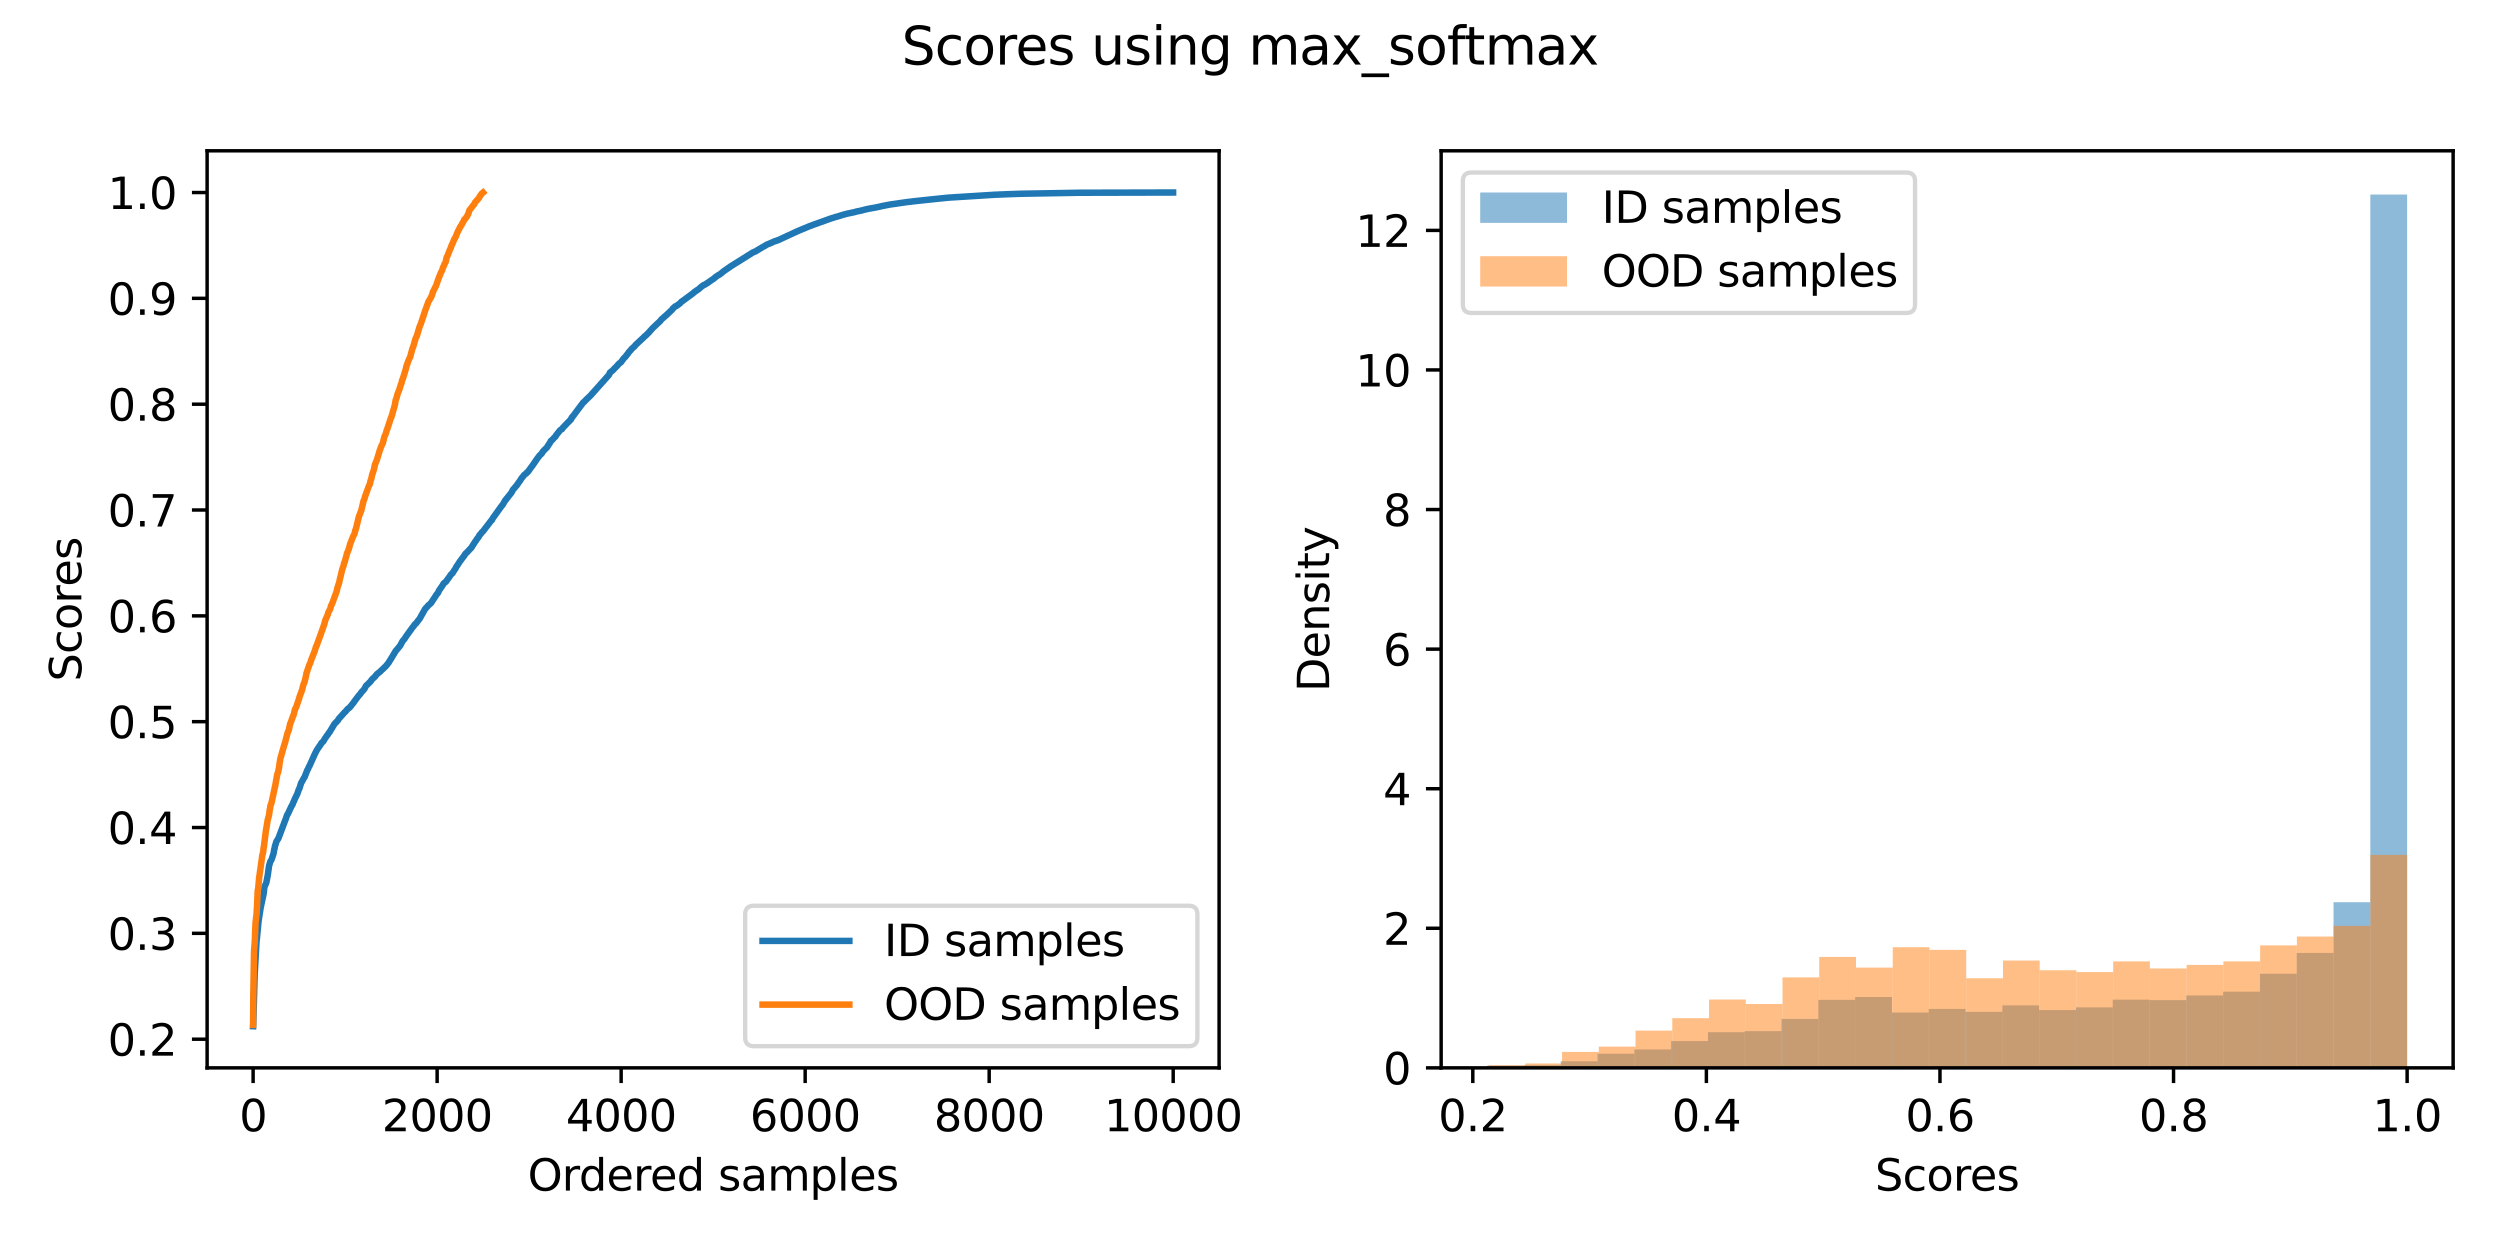 <?xml version="1.0" encoding="utf-8" standalone="no"?>
<!DOCTYPE svg PUBLIC "-//W3C//DTD SVG 1.1//EN"
  "http://www.w3.org/Graphics/SVG/1.1/DTD/svg11.dtd">
<svg xmlns:xlink="http://www.w3.org/1999/xlink" width="576pt" height="288pt" viewBox="0 0 576 288" xmlns="http://www.w3.org/2000/svg" version="1.1">
 <defs>
  <style type="text/css">*{stroke-linejoin: round; stroke-linecap: butt}</style>
 </defs>
 <g id="figure_1">
  <g id="patch_1">
   <path d="M 0 288 
L 576 288 
L 576 0 
L 0 0 
z
" style="fill: #ffffff"/>
  </g>
  <g id="axes_1">
   <g id="patch_2">
    <path d="M 47.72 246.04 
L 280.88 246.04 
L 280.88 34.751 
L 47.72 34.751 
z
" style="fill: #ffffff"/>
   </g>
   <g id="matplotlib.axis_1">
    <g id="xtick_1">
     <g id="line2d_1">
      <defs>
       <path id="m9fae7be791" d="M 0 0 
L 0 3.5 
" style="stroke: #000000; stroke-width: 0.8"/>
      </defs>
      <g>
       <use xlink:href="#m9fae7be791" x="58.318" y="246.04" style="stroke: #000000; stroke-width: 0.8"/>
      </g>
     </g>
     <g id="text_1">
      <!-- 0 -->
      <g transform="translate(55.137 260.638) scale(0.1 -0.1)">
       <defs>
        <path id="DejaVuSans-30" d="M 2034 4250 
Q 1547 4250 1301 3770 
Q 1056 3291 1056 2328 
Q 1056 1369 1301 889 
Q 1547 409 2034 409 
Q 2525 409 2770 889 
Q 3016 1369 3016 2328 
Q 3016 3291 2770 3770 
Q 2525 4250 2034 4250 
z
M 2034 4750 
Q 2819 4750 3233 4129 
Q 3647 3509 3647 2328 
Q 3647 1150 3233 529 
Q 2819 -91 2034 -91 
Q 1250 -91 836 529 
Q 422 1150 422 2328 
Q 422 3509 836 4129 
Q 1250 4750 2034 4750 
z
" transform="scale(0.016)"/>
       </defs>
       <use xlink:href="#DejaVuSans-30"/>
      </g>
     </g>
    </g>
    <g id="xtick_2">
     <g id="line2d_2">
      <g>
       <use xlink:href="#m9fae7be791" x="100.715" y="246.04" style="stroke: #000000; stroke-width: 0.8"/>
      </g>
     </g>
     <g id="text_2">
      <!-- 2000 -->
      <g transform="translate(87.99 260.638) scale(0.1 -0.1)">
       <defs>
        <path id="DejaVuSans-32" d="M 1228 531 
L 3431 531 
L 3431 0 
L 469 0 
L 469 531 
Q 828 903 1448 1529 
Q 2069 2156 2228 2338 
Q 2531 2678 2651 2914 
Q 2772 3150 2772 3378 
Q 2772 3750 2511 3984 
Q 2250 4219 1831 4219 
Q 1534 4219 1204 4116 
Q 875 4013 500 3803 
L 500 4441 
Q 881 4594 1212 4672 
Q 1544 4750 1819 4750 
Q 2544 4750 2975 4387 
Q 3406 4025 3406 3419 
Q 3406 3131 3298 2873 
Q 3191 2616 2906 2266 
Q 2828 2175 2409 1742 
Q 1991 1309 1228 531 
z
" transform="scale(0.016)"/>
       </defs>
       <use xlink:href="#DejaVuSans-32"/>
       <use xlink:href="#DejaVuSans-30" transform="translate(63.623 0)"/>
       <use xlink:href="#DejaVuSans-30" transform="translate(127.246 0)"/>
       <use xlink:href="#DejaVuSans-30" transform="translate(190.869 0)"/>
      </g>
     </g>
    </g>
    <g id="xtick_3">
     <g id="line2d_3">
      <g>
       <use xlink:href="#m9fae7be791" x="143.112" y="246.04" style="stroke: #000000; stroke-width: 0.8"/>
      </g>
     </g>
     <g id="text_3">
      <!-- 4000 -->
      <g transform="translate(130.387 260.638) scale(0.1 -0.1)">
       <defs>
        <path id="DejaVuSans-34" d="M 2419 4116 
L 825 1625 
L 2419 1625 
L 2419 4116 
z
M 2253 4666 
L 3047 4666 
L 3047 1625 
L 3713 1625 
L 3713 1100 
L 3047 1100 
L 3047 0 
L 2419 0 
L 2419 1100 
L 313 1100 
L 313 1709 
L 2253 4666 
z
" transform="scale(0.016)"/>
       </defs>
       <use xlink:href="#DejaVuSans-34"/>
       <use xlink:href="#DejaVuSans-30" transform="translate(63.623 0)"/>
       <use xlink:href="#DejaVuSans-30" transform="translate(127.246 0)"/>
       <use xlink:href="#DejaVuSans-30" transform="translate(190.869 0)"/>
      </g>
     </g>
    </g>
    <g id="xtick_4">
     <g id="line2d_4">
      <g>
       <use xlink:href="#m9fae7be791" x="185.509" y="246.04" style="stroke: #000000; stroke-width: 0.8"/>
      </g>
     </g>
     <g id="text_4">
      <!-- 6000 -->
      <g transform="translate(172.784 260.638) scale(0.1 -0.1)">
       <defs>
        <path id="DejaVuSans-36" d="M 2113 2584 
Q 1688 2584 1439 2293 
Q 1191 2003 1191 1497 
Q 1191 994 1439 701 
Q 1688 409 2113 409 
Q 2538 409 2786 701 
Q 3034 994 3034 1497 
Q 3034 2003 2786 2293 
Q 2538 2584 2113 2584 
z
M 3366 4563 
L 3366 3988 
Q 3128 4100 2886 4159 
Q 2644 4219 2406 4219 
Q 1781 4219 1451 3797 
Q 1122 3375 1075 2522 
Q 1259 2794 1537 2939 
Q 1816 3084 2150 3084 
Q 2853 3084 3261 2657 
Q 3669 2231 3669 1497 
Q 3669 778 3244 343 
Q 2819 -91 2113 -91 
Q 1303 -91 875 529 
Q 447 1150 447 2328 
Q 447 3434 972 4092 
Q 1497 4750 2381 4750 
Q 2619 4750 2861 4703 
Q 3103 4656 3366 4563 
z
" transform="scale(0.016)"/>
       </defs>
       <use xlink:href="#DejaVuSans-36"/>
       <use xlink:href="#DejaVuSans-30" transform="translate(63.623 0)"/>
       <use xlink:href="#DejaVuSans-30" transform="translate(127.246 0)"/>
       <use xlink:href="#DejaVuSans-30" transform="translate(190.869 0)"/>
      </g>
     </g>
    </g>
    <g id="xtick_5">
     <g id="line2d_5">
      <g>
       <use xlink:href="#m9fae7be791" x="227.906" y="246.04" style="stroke: #000000; stroke-width: 0.8"/>
      </g>
     </g>
     <g id="text_5">
      <!-- 8000 -->
      <g transform="translate(215.181 260.638) scale(0.1 -0.1)">
       <defs>
        <path id="DejaVuSans-38" d="M 2034 2216 
Q 1584 2216 1326 1975 
Q 1069 1734 1069 1313 
Q 1069 891 1326 650 
Q 1584 409 2034 409 
Q 2484 409 2743 651 
Q 3003 894 3003 1313 
Q 3003 1734 2745 1975 
Q 2488 2216 2034 2216 
z
M 1403 2484 
Q 997 2584 770 2862 
Q 544 3141 544 3541 
Q 544 4100 942 4425 
Q 1341 4750 2034 4750 
Q 2731 4750 3128 4425 
Q 3525 4100 3525 3541 
Q 3525 3141 3298 2862 
Q 3072 2584 2669 2484 
Q 3125 2378 3379 2068 
Q 3634 1759 3634 1313 
Q 3634 634 3220 271 
Q 2806 -91 2034 -91 
Q 1263 -91 848 271 
Q 434 634 434 1313 
Q 434 1759 690 2068 
Q 947 2378 1403 2484 
z
M 1172 3481 
Q 1172 3119 1398 2916 
Q 1625 2713 2034 2713 
Q 2441 2713 2670 2916 
Q 2900 3119 2900 3481 
Q 2900 3844 2670 4047 
Q 2441 4250 2034 4250 
Q 1625 4250 1398 4047 
Q 1172 3844 1172 3481 
z
" transform="scale(0.016)"/>
       </defs>
       <use xlink:href="#DejaVuSans-38"/>
       <use xlink:href="#DejaVuSans-30" transform="translate(63.623 0)"/>
       <use xlink:href="#DejaVuSans-30" transform="translate(127.246 0)"/>
       <use xlink:href="#DejaVuSans-30" transform="translate(190.869 0)"/>
      </g>
     </g>
    </g>
    <g id="xtick_6">
     <g id="line2d_6">
      <g>
       <use xlink:href="#m9fae7be791" x="270.303" y="246.04" style="stroke: #000000; stroke-width: 0.8"/>
      </g>
     </g>
     <g id="text_6">
      <!-- 10000 -->
      <g transform="translate(254.397 260.638) scale(0.1 -0.1)">
       <defs>
        <path id="DejaVuSans-31" d="M 794 531 
L 1825 531 
L 1825 4091 
L 703 3866 
L 703 4441 
L 1819 4666 
L 2450 4666 
L 2450 531 
L 3481 531 
L 3481 0 
L 794 0 
L 794 531 
z
" transform="scale(0.016)"/>
       </defs>
       <use xlink:href="#DejaVuSans-31"/>
       <use xlink:href="#DejaVuSans-30" transform="translate(63.623 0)"/>
       <use xlink:href="#DejaVuSans-30" transform="translate(127.246 0)"/>
       <use xlink:href="#DejaVuSans-30" transform="translate(190.869 0)"/>
       <use xlink:href="#DejaVuSans-30" transform="translate(254.492 0)"/>
      </g>
     </g>
    </g>
    <g id="text_7">
     <!-- Ordered samples -->
     <g transform="translate(121.579 274.317) scale(0.1 -0.1)">
      <defs>
       <path id="DejaVuSans-4f" d="M 2522 4238 
Q 1834 4238 1429 3725 
Q 1025 3213 1025 2328 
Q 1025 1447 1429 934 
Q 1834 422 2522 422 
Q 3209 422 3611 934 
Q 4013 1447 4013 2328 
Q 4013 3213 3611 3725 
Q 3209 4238 2522 4238 
z
M 2522 4750 
Q 3503 4750 4090 4092 
Q 4678 3434 4678 2328 
Q 4678 1225 4090 567 
Q 3503 -91 2522 -91 
Q 1538 -91 948 565 
Q 359 1222 359 2328 
Q 359 3434 948 4092 
Q 1538 4750 2522 4750 
z
" transform="scale(0.016)"/>
       <path id="DejaVuSans-72" d="M 2631 2963 
Q 2534 3019 2420 3045 
Q 2306 3072 2169 3072 
Q 1681 3072 1420 2755 
Q 1159 2438 1159 1844 
L 1159 0 
L 581 0 
L 581 3500 
L 1159 3500 
L 1159 2956 
Q 1341 3275 1631 3429 
Q 1922 3584 2338 3584 
Q 2397 3584 2469 3576 
Q 2541 3569 2628 3553 
L 2631 2963 
z
" transform="scale(0.016)"/>
       <path id="DejaVuSans-64" d="M 2906 2969 
L 2906 4863 
L 3481 4863 
L 3481 0 
L 2906 0 
L 2906 525 
Q 2725 213 2448 61 
Q 2172 -91 1784 -91 
Q 1150 -91 751 415 
Q 353 922 353 1747 
Q 353 2572 751 3078 
Q 1150 3584 1784 3584 
Q 2172 3584 2448 3432 
Q 2725 3281 2906 2969 
z
M 947 1747 
Q 947 1113 1208 752 
Q 1469 391 1925 391 
Q 2381 391 2643 752 
Q 2906 1113 2906 1747 
Q 2906 2381 2643 2742 
Q 2381 3103 1925 3103 
Q 1469 3103 1208 2742 
Q 947 2381 947 1747 
z
" transform="scale(0.016)"/>
       <path id="DejaVuSans-65" d="M 3597 1894 
L 3597 1613 
L 953 1613 
Q 991 1019 1311 708 
Q 1631 397 2203 397 
Q 2534 397 2845 478 
Q 3156 559 3463 722 
L 3463 178 
Q 3153 47 2828 -22 
Q 2503 -91 2169 -91 
Q 1331 -91 842 396 
Q 353 884 353 1716 
Q 353 2575 817 3079 
Q 1281 3584 2069 3584 
Q 2775 3584 3186 3129 
Q 3597 2675 3597 1894 
z
M 3022 2063 
Q 3016 2534 2758 2815 
Q 2500 3097 2075 3097 
Q 1594 3097 1305 2825 
Q 1016 2553 972 2059 
L 3022 2063 
z
" transform="scale(0.016)"/>
       <path id="DejaVuSans-20" transform="scale(0.016)"/>
       <path id="DejaVuSans-73" d="M 2834 3397 
L 2834 2853 
Q 2591 2978 2328 3040 
Q 2066 3103 1784 3103 
Q 1356 3103 1142 2972 
Q 928 2841 928 2578 
Q 928 2378 1081 2264 
Q 1234 2150 1697 2047 
L 1894 2003 
Q 2506 1872 2764 1633 
Q 3022 1394 3022 966 
Q 3022 478 2636 193 
Q 2250 -91 1575 -91 
Q 1294 -91 989 -36 
Q 684 19 347 128 
L 347 722 
Q 666 556 975 473 
Q 1284 391 1588 391 
Q 1994 391 2212 530 
Q 2431 669 2431 922 
Q 2431 1156 2273 1281 
Q 2116 1406 1581 1522 
L 1381 1569 
Q 847 1681 609 1914 
Q 372 2147 372 2553 
Q 372 3047 722 3315 
Q 1072 3584 1716 3584 
Q 2034 3584 2315 3537 
Q 2597 3491 2834 3397 
z
" transform="scale(0.016)"/>
       <path id="DejaVuSans-61" d="M 2194 1759 
Q 1497 1759 1228 1600 
Q 959 1441 959 1056 
Q 959 750 1161 570 
Q 1363 391 1709 391 
Q 2188 391 2477 730 
Q 2766 1069 2766 1631 
L 2766 1759 
L 2194 1759 
z
M 3341 1997 
L 3341 0 
L 2766 0 
L 2766 531 
Q 2569 213 2275 61 
Q 1981 -91 1556 -91 
Q 1019 -91 701 211 
Q 384 513 384 1019 
Q 384 1609 779 1909 
Q 1175 2209 1959 2209 
L 2766 2209 
L 2766 2266 
Q 2766 2663 2505 2880 
Q 2244 3097 1772 3097 
Q 1472 3097 1187 3025 
Q 903 2953 641 2809 
L 641 3341 
Q 956 3463 1253 3523 
Q 1550 3584 1831 3584 
Q 2591 3584 2966 3190 
Q 3341 2797 3341 1997 
z
" transform="scale(0.016)"/>
       <path id="DejaVuSans-6d" d="M 3328 2828 
Q 3544 3216 3844 3400 
Q 4144 3584 4550 3584 
Q 5097 3584 5394 3201 
Q 5691 2819 5691 2113 
L 5691 0 
L 5113 0 
L 5113 2094 
Q 5113 2597 4934 2840 
Q 4756 3084 4391 3084 
Q 3944 3084 3684 2787 
Q 3425 2491 3425 1978 
L 3425 0 
L 2847 0 
L 2847 2094 
Q 2847 2600 2669 2842 
Q 2491 3084 2119 3084 
Q 1678 3084 1418 2786 
Q 1159 2488 1159 1978 
L 1159 0 
L 581 0 
L 581 3500 
L 1159 3500 
L 1159 2956 
Q 1356 3278 1631 3431 
Q 1906 3584 2284 3584 
Q 2666 3584 2933 3390 
Q 3200 3197 3328 2828 
z
" transform="scale(0.016)"/>
       <path id="DejaVuSans-70" d="M 1159 525 
L 1159 -1331 
L 581 -1331 
L 581 3500 
L 1159 3500 
L 1159 2969 
Q 1341 3281 1617 3432 
Q 1894 3584 2278 3584 
Q 2916 3584 3314 3078 
Q 3713 2572 3713 1747 
Q 3713 922 3314 415 
Q 2916 -91 2278 -91 
Q 1894 -91 1617 61 
Q 1341 213 1159 525 
z
M 3116 1747 
Q 3116 2381 2855 2742 
Q 2594 3103 2138 3103 
Q 1681 3103 1420 2742 
Q 1159 2381 1159 1747 
Q 1159 1113 1420 752 
Q 1681 391 2138 391 
Q 2594 391 2855 752 
Q 3116 1113 3116 1747 
z
" transform="scale(0.016)"/>
       <path id="DejaVuSans-6c" d="M 603 4863 
L 1178 4863 
L 1178 0 
L 603 0 
L 603 4863 
z
" transform="scale(0.016)"/>
      </defs>
      <use xlink:href="#DejaVuSans-4f"/>
      <use xlink:href="#DejaVuSans-72" transform="translate(78.711 0)"/>
      <use xlink:href="#DejaVuSans-64" transform="translate(118.074 0)"/>
      <use xlink:href="#DejaVuSans-65" transform="translate(181.551 0)"/>
      <use xlink:href="#DejaVuSans-72" transform="translate(243.074 0)"/>
      <use xlink:href="#DejaVuSans-65" transform="translate(281.938 0)"/>
      <use xlink:href="#DejaVuSans-64" transform="translate(343.461 0)"/>
      <use xlink:href="#DejaVuSans-20" transform="translate(406.938 0)"/>
      <use xlink:href="#DejaVuSans-73" transform="translate(438.725 0)"/>
      <use xlink:href="#DejaVuSans-61" transform="translate(490.824 0)"/>
      <use xlink:href="#DejaVuSans-6d" transform="translate(552.104 0)"/>
      <use xlink:href="#DejaVuSans-70" transform="translate(649.516 0)"/>
      <use xlink:href="#DejaVuSans-6c" transform="translate(712.992 0)"/>
      <use xlink:href="#DejaVuSans-65" transform="translate(740.775 0)"/>
      <use xlink:href="#DejaVuSans-73" transform="translate(802.299 0)"/>
     </g>
    </g>
   </g>
   <g id="matplotlib.axis_2">
    <g id="ytick_1">
     <g id="line2d_7">
      <defs>
       <path id="m1547bfbf0b" d="M 0 0 
L -3.5 0 
" style="stroke: #000000; stroke-width: 0.8"/>
      </defs>
      <g>
       <use xlink:href="#m1547bfbf0b" x="47.72" y="239.431" style="stroke: #000000; stroke-width: 0.8"/>
      </g>
     </g>
     <g id="text_8">
      <!-- 0.2 -->
      <g transform="translate(24.817 243.231) scale(0.1 -0.1)">
       <defs>
        <path id="DejaVuSans-2e" d="M 684 794 
L 1344 794 
L 1344 0 
L 684 0 
L 684 794 
z
" transform="scale(0.016)"/>
       </defs>
       <use xlink:href="#DejaVuSans-30"/>
       <use xlink:href="#DejaVuSans-2e" transform="translate(63.623 0)"/>
       <use xlink:href="#DejaVuSans-32" transform="translate(95.41 0)"/>
      </g>
     </g>
    </g>
    <g id="ytick_2">
     <g id="line2d_8">
      <g>
       <use xlink:href="#m1547bfbf0b" x="47.72" y="215.047" style="stroke: #000000; stroke-width: 0.8"/>
      </g>
     </g>
     <g id="text_9">
      <!-- 0.3 -->
      <g transform="translate(24.817 218.846) scale(0.1 -0.1)">
       <defs>
        <path id="DejaVuSans-33" d="M 2597 2516 
Q 3050 2419 3304 2112 
Q 3559 1806 3559 1356 
Q 3559 666 3084 287 
Q 2609 -91 1734 -91 
Q 1441 -91 1130 -33 
Q 819 25 488 141 
L 488 750 
Q 750 597 1062 519 
Q 1375 441 1716 441 
Q 2309 441 2620 675 
Q 2931 909 2931 1356 
Q 2931 1769 2642 2001 
Q 2353 2234 1838 2234 
L 1294 2234 
L 1294 2753 
L 1863 2753 
Q 2328 2753 2575 2939 
Q 2822 3125 2822 3475 
Q 2822 3834 2567 4026 
Q 2313 4219 1838 4219 
Q 1578 4219 1281 4162 
Q 984 4106 628 3988 
L 628 4550 
Q 988 4650 1302 4700 
Q 1616 4750 1894 4750 
Q 2613 4750 3031 4423 
Q 3450 4097 3450 3541 
Q 3450 3153 3228 2886 
Q 3006 2619 2597 2516 
z
" transform="scale(0.016)"/>
       </defs>
       <use xlink:href="#DejaVuSans-30"/>
       <use xlink:href="#DejaVuSans-2e" transform="translate(63.623 0)"/>
       <use xlink:href="#DejaVuSans-33" transform="translate(95.41 0)"/>
      </g>
     </g>
    </g>
    <g id="ytick_3">
     <g id="line2d_9">
      <g>
       <use xlink:href="#m1547bfbf0b" x="47.72" y="190.662" style="stroke: #000000; stroke-width: 0.8"/>
      </g>
     </g>
     <g id="text_10">
      <!-- 0.4 -->
      <g transform="translate(24.817 194.462) scale(0.1 -0.1)">
       <use xlink:href="#DejaVuSans-30"/>
       <use xlink:href="#DejaVuSans-2e" transform="translate(63.623 0)"/>
       <use xlink:href="#DejaVuSans-34" transform="translate(95.41 0)"/>
      </g>
     </g>
    </g>
    <g id="ytick_4">
     <g id="line2d_10">
      <g>
       <use xlink:href="#m1547bfbf0b" x="47.72" y="166.278" style="stroke: #000000; stroke-width: 0.8"/>
      </g>
     </g>
     <g id="text_11">
      <!-- 0.5 -->
      <g transform="translate(24.817 170.077) scale(0.1 -0.1)">
       <defs>
        <path id="DejaVuSans-35" d="M 691 4666 
L 3169 4666 
L 3169 4134 
L 1269 4134 
L 1269 2991 
Q 1406 3038 1543 3061 
Q 1681 3084 1819 3084 
Q 2600 3084 3056 2656 
Q 3513 2228 3513 1497 
Q 3513 744 3044 326 
Q 2575 -91 1722 -91 
Q 1428 -91 1123 -41 
Q 819 9 494 109 
L 494 744 
Q 775 591 1075 516 
Q 1375 441 1709 441 
Q 2250 441 2565 725 
Q 2881 1009 2881 1497 
Q 2881 1984 2565 2268 
Q 2250 2553 1709 2553 
Q 1456 2553 1204 2497 
Q 953 2441 691 2322 
L 691 4666 
z
" transform="scale(0.016)"/>
       </defs>
       <use xlink:href="#DejaVuSans-30"/>
       <use xlink:href="#DejaVuSans-2e" transform="translate(63.623 0)"/>
       <use xlink:href="#DejaVuSans-35" transform="translate(95.41 0)"/>
      </g>
     </g>
    </g>
    <g id="ytick_5">
     <g id="line2d_11">
      <g>
       <use xlink:href="#m1547bfbf0b" x="47.72" y="141.893" style="stroke: #000000; stroke-width: 0.8"/>
      </g>
     </g>
     <g id="text_12">
      <!-- 0.6 -->
      <g transform="translate(24.817 145.693) scale(0.1 -0.1)">
       <use xlink:href="#DejaVuSans-30"/>
       <use xlink:href="#DejaVuSans-2e" transform="translate(63.623 0)"/>
       <use xlink:href="#DejaVuSans-36" transform="translate(95.41 0)"/>
      </g>
     </g>
    </g>
    <g id="ytick_6">
     <g id="line2d_12">
      <g>
       <use xlink:href="#m1547bfbf0b" x="47.72" y="117.509" style="stroke: #000000; stroke-width: 0.8"/>
      </g>
     </g>
     <g id="text_13">
      <!-- 0.7 -->
      <g transform="translate(24.817 121.308) scale(0.1 -0.1)">
       <defs>
        <path id="DejaVuSans-37" d="M 525 4666 
L 3525 4666 
L 3525 4397 
L 1831 0 
L 1172 0 
L 2766 4134 
L 525 4134 
L 525 4666 
z
" transform="scale(0.016)"/>
       </defs>
       <use xlink:href="#DejaVuSans-30"/>
       <use xlink:href="#DejaVuSans-2e" transform="translate(63.623 0)"/>
       <use xlink:href="#DejaVuSans-37" transform="translate(95.41 0)"/>
      </g>
     </g>
    </g>
    <g id="ytick_7">
     <g id="line2d_13">
      <g>
       <use xlink:href="#m1547bfbf0b" x="47.72" y="93.124" style="stroke: #000000; stroke-width: 0.8"/>
      </g>
     </g>
     <g id="text_14">
      <!-- 0.8 -->
      <g transform="translate(24.817 96.924) scale(0.1 -0.1)">
       <use xlink:href="#DejaVuSans-30"/>
       <use xlink:href="#DejaVuSans-2e" transform="translate(63.623 0)"/>
       <use xlink:href="#DejaVuSans-38" transform="translate(95.41 0)"/>
      </g>
     </g>
    </g>
    <g id="ytick_8">
     <g id="line2d_14">
      <g>
       <use xlink:href="#m1547bfbf0b" x="47.72" y="68.74" style="stroke: #000000; stroke-width: 0.8"/>
      </g>
     </g>
     <g id="text_15">
      <!-- 0.9 -->
      <g transform="translate(24.817 72.539) scale(0.1 -0.1)">
       <defs>
        <path id="DejaVuSans-39" d="M 703 97 
L 703 672 
Q 941 559 1184 500 
Q 1428 441 1663 441 
Q 2288 441 2617 861 
Q 2947 1281 2994 2138 
Q 2813 1869 2534 1725 
Q 2256 1581 1919 1581 
Q 1219 1581 811 2004 
Q 403 2428 403 3163 
Q 403 3881 828 4315 
Q 1253 4750 1959 4750 
Q 2769 4750 3195 4129 
Q 3622 3509 3622 2328 
Q 3622 1225 3098 567 
Q 2575 -91 1691 -91 
Q 1453 -91 1209 -44 
Q 966 3 703 97 
z
M 1959 2075 
Q 2384 2075 2632 2365 
Q 2881 2656 2881 3163 
Q 2881 3666 2632 3958 
Q 2384 4250 1959 4250 
Q 1534 4250 1286 3958 
Q 1038 3666 1038 3163 
Q 1038 2656 1286 2365 
Q 1534 2075 1959 2075 
z
" transform="scale(0.016)"/>
       </defs>
       <use xlink:href="#DejaVuSans-30"/>
       <use xlink:href="#DejaVuSans-2e" transform="translate(63.623 0)"/>
       <use xlink:href="#DejaVuSans-39" transform="translate(95.41 0)"/>
      </g>
     </g>
    </g>
    <g id="ytick_9">
     <g id="line2d_15">
      <g>
       <use xlink:href="#m1547bfbf0b" x="47.72" y="44.355" style="stroke: #000000; stroke-width: 0.8"/>
      </g>
     </g>
     <g id="text_16">
      <!-- 1.0 -->
      <g transform="translate(24.817 48.155) scale(0.1 -0.1)">
       <use xlink:href="#DejaVuSans-31"/>
       <use xlink:href="#DejaVuSans-2e" transform="translate(63.623 0)"/>
       <use xlink:href="#DejaVuSans-30" transform="translate(95.41 0)"/>
      </g>
     </g>
    </g>
    <g id="text_17">
     <!-- Scores -->
     <g transform="translate(18.737 157.003) rotate(-90) scale(0.1 -0.1)">
      <defs>
       <path id="DejaVuSans-53" d="M 3425 4513 
L 3425 3897 
Q 3066 4069 2747 4153 
Q 2428 4238 2131 4238 
Q 1616 4238 1336 4038 
Q 1056 3838 1056 3469 
Q 1056 3159 1242 3001 
Q 1428 2844 1947 2747 
L 2328 2669 
Q 3034 2534 3370 2195 
Q 3706 1856 3706 1288 
Q 3706 609 3251 259 
Q 2797 -91 1919 -91 
Q 1588 -91 1214 -16 
Q 841 59 441 206 
L 441 856 
Q 825 641 1194 531 
Q 1563 422 1919 422 
Q 2459 422 2753 634 
Q 3047 847 3047 1241 
Q 3047 1584 2836 1778 
Q 2625 1972 2144 2069 
L 1759 2144 
Q 1053 2284 737 2584 
Q 422 2884 422 3419 
Q 422 4038 858 4394 
Q 1294 4750 2059 4750 
Q 2388 4750 2728 4690 
Q 3069 4631 3425 4513 
z
" transform="scale(0.016)"/>
       <path id="DejaVuSans-63" d="M 3122 3366 
L 3122 2828 
Q 2878 2963 2633 3030 
Q 2388 3097 2138 3097 
Q 1578 3097 1268 2742 
Q 959 2388 959 1747 
Q 959 1106 1268 751 
Q 1578 397 2138 397 
Q 2388 397 2633 464 
Q 2878 531 3122 666 
L 3122 134 
Q 2881 22 2623 -34 
Q 2366 -91 2075 -91 
Q 1284 -91 818 406 
Q 353 903 353 1747 
Q 353 2603 823 3093 
Q 1294 3584 2113 3584 
Q 2378 3584 2631 3529 
Q 2884 3475 3122 3366 
z
" transform="scale(0.016)"/>
       <path id="DejaVuSans-6f" d="M 1959 3097 
Q 1497 3097 1228 2736 
Q 959 2375 959 1747 
Q 959 1119 1226 758 
Q 1494 397 1959 397 
Q 2419 397 2687 759 
Q 2956 1122 2956 1747 
Q 2956 2369 2687 2733 
Q 2419 3097 1959 3097 
z
M 1959 3584 
Q 2709 3584 3137 3096 
Q 3566 2609 3566 1747 
Q 3566 888 3137 398 
Q 2709 -91 1959 -91 
Q 1206 -91 779 398 
Q 353 888 353 1747 
Q 353 2609 779 3096 
Q 1206 3584 1959 3584 
z
" transform="scale(0.016)"/>
      </defs>
      <use xlink:href="#DejaVuSans-53"/>
      <use xlink:href="#DejaVuSans-63" transform="translate(63.477 0)"/>
      <use xlink:href="#DejaVuSans-6f" transform="translate(118.457 0)"/>
      <use xlink:href="#DejaVuSans-72" transform="translate(179.639 0)"/>
      <use xlink:href="#DejaVuSans-65" transform="translate(218.502 0)"/>
      <use xlink:href="#DejaVuSans-73" transform="translate(280.025 0)"/>
     </g>
    </g>
   </g>
   <g id="line2d_16">
    <path d="M 58.318 236.436 
L 58.488 231.15 
L 58.679 224.46 
L 59.124 216.518 
L 59.166 216.445 
L 59.569 212.246 
L 59.929 209.933 
L 60.056 209.118 
L 60.756 205.846 
L 60.926 204.316 
L 61.201 203.743 
L 61.371 203.295 
L 61.689 201.659 
L 62.007 199.38 
L 62.028 199.379 
L 62.282 198.49 
L 62.515 198.163 
L 62.664 197.755 
L 62.961 196.828 
L 63.024 196.677 
L 63.173 195.762 
L 63.236 195.577 
L 63.385 194.786 
L 63.448 194.689 
L 63.66 193.94 
L 64.148 193.146 
L 65.674 189.093 
L 65.844 188.674 
L 66.14 187.803 
L 66.162 187.802 
L 66.289 187.563 
L 66.352 187.482 
L 66.861 186.367 
L 66.967 186.176 
L 67.031 185.996 
L 67.264 185.57 
L 67.37 185.435 
L 67.603 184.821 
L 67.73 184.584 
L 67.985 183.929 
L 68.154 183.641 
L 68.324 183.225 
L 68.451 183.04 
L 68.875 181.813 
L 68.939 181.773 
L 69.087 181.349 
L 69.235 180.852 
L 69.384 180.406 
L 69.659 179.929 
L 69.85 179.55 
L 69.935 179.421 
L 70.062 179.167 
L 70.147 179.105 
L 70.295 178.732 
L 70.783 177.483 
L 70.995 177.129 
L 71.186 176.621 
L 71.27 176.542 
L 72.246 174.379 
L 72.394 174.023 
L 72.966 172.872 
L 73.072 172.733 
L 73.348 172.283 
L 73.475 172.138 
L 73.708 171.75 
L 73.835 171.651 
L 74.026 171.241 
L 74.196 171.075 
L 74.365 170.914 
L 74.514 170.8 
L 74.726 170.388 
L 74.874 170.157 
L 74.959 170.042 
L 75.404 169.379 
L 75.51 169.307 
L 75.743 168.87 
L 75.955 168.68 
L 76.104 168.381 
L 76.167 168.286 
L 77.079 166.769 
L 77.863 165.971 
L 78.033 165.644 
L 79.093 164.465 
L 79.326 164.191 
L 79.58 163.973 
L 79.792 163.71 
L 80.153 163.292 
L 80.513 163.06 
L 80.683 162.846 
L 80.831 162.692 
L 81.064 162.371 
L 81.467 161.892 
L 81.615 161.642 
L 82.76 160.134 
L 82.887 160.03 
L 83.036 159.855 
L 83.078 159.764 
L 83.29 159.479 
L 83.672 159.076 
L 83.841 158.856 
L 83.968 158.712 
L 84.223 158.22 
L 84.307 158.031 
L 84.753 157.624 
L 85.346 157.037 
L 85.516 156.814 
L 85.558 156.71 
L 85.77 156.469 
L 86.406 155.878 
L 86.809 155.358 
L 87.657 154.675 
L 87.869 154.436 
L 88.208 154.13 
L 88.356 154.015 
L 88.462 153.897 
L 88.632 153.694 
L 88.78 153.626 
L 89.056 153.266 
L 89.183 153.131 
L 89.395 152.859 
L 89.586 152.608 
L 89.777 152.256 
L 89.861 152.16 
L 91.197 149.942 
L 91.345 149.799 
L 92.193 148.763 
L 92.257 148.638 
L 92.723 147.776 
L 92.872 147.556 
L 93.084 147.347 
L 93.19 147.207 
L 93.635 146.513 
L 94.78 144.939 
L 94.907 144.731 
L 95.352 144.196 
L 95.585 143.833 
L 95.818 143.678 
L 96.051 143.374 
L 96.369 142.95 
L 96.624 142.631 
L 96.751 142.46 
L 96.878 142.209 
L 97.938 140.318 
L 98.362 139.853 
L 98.468 139.754 
L 98.595 139.561 
L 99.274 138.981 
L 99.592 138.496 
L 100.334 137.374 
L 100.567 136.986 
L 100.715 136.84 
L 100.864 136.62 
L 100.948 136.552 
L 101.118 136.1 
L 101.309 135.82 
L 101.69 135.277 
L 101.775 135.161 
L 101.945 134.908 
L 102.241 134.391 
L 102.432 134.26 
L 102.729 134.034 
L 102.899 133.817 
L 103.132 133.443 
L 103.259 133.308 
L 103.429 133.079 
L 103.556 132.885 
L 103.937 132.328 
L 104.17 132.137 
L 104.276 132.034 
L 104.425 131.775 
L 104.573 131.531 
L 104.87 131.102 
L 104.955 130.972 
L 105.188 130.49 
L 105.358 130.301 
L 105.57 129.96 
L 105.972 129.331 
L 106.078 129.213 
L 106.545 128.561 
L 106.587 128.538 
L 106.735 128.317 
L 106.99 127.999 
L 107.159 127.68 
L 107.393 127.43 
L 107.562 127.299 
L 108.347 126.444 
L 108.537 126.267 
L 108.622 126.155 
L 108.855 125.768 
L 108.94 125.649 
L 109.364 124.964 
L 109.534 124.739 
L 109.703 124.489 
L 110 124.049 
L 110.297 123.691 
L 110.488 123.266 
L 110.657 123.146 
L 111.102 122.544 
L 111.272 122.44 
L 111.505 122.119 
L 113.053 120.099 
L 113.201 119.902 
L 113.349 119.81 
L 113.54 119.389 
L 113.71 119.165 
L 115.66 116.451 
L 115.787 116.357 
L 116.423 115.239 
L 116.55 115.169 
L 116.72 114.855 
L 116.932 114.678 
L 117.08 114.449 
L 117.377 114.083 
L 117.631 113.758 
L 117.843 113.495 
L 118.161 112.866 
L 118.967 111.929 
L 119.052 111.846 
L 119.476 111.2 
L 119.836 110.735 
L 120.006 110.419 
L 120.239 110.104 
L 120.79 109.418 
L 120.96 109.302 
L 121.256 109.041 
L 121.299 109.031 
L 121.426 108.828 
L 121.596 108.751 
L 121.808 108.461 
L 122.401 107.635 
L 122.634 107.344 
L 122.783 107.126 
L 123.864 105.546 
L 124.097 105.268 
L 124.309 104.953 
L 124.797 104.513 
L 125.051 104.069 
L 125.411 103.679 
L 126.068 103.043 
L 126.196 102.746 
L 126.323 102.615 
L 126.598 102.154 
L 126.704 102.059 
L 126.916 101.58 
L 127.15 101.456 
L 127.298 101.256 
L 127.468 101.124 
L 127.552 100.974 
L 127.722 100.804 
L 127.998 100.572 
L 128.125 100.289 
L 128.57 99.73 
L 128.697 99.572 
L 129.079 99.092 
L 129.248 98.993 
L 129.418 98.9 
L 129.481 98.87 
L 129.651 98.595 
L 129.842 98.389 
L 130.923 97.264 
L 131.093 97.091 
L 131.22 96.995 
L 131.453 96.67 
L 131.538 96.66 
L 131.728 96.19 
L 131.856 96.147 
L 132.025 95.846 
L 132.131 95.751 
L 132.407 95.375 
L 132.661 95.02 
L 134.357 92.766 
L 134.505 92.648 
L 134.972 92.185 
L 135.12 92.03 
L 136.18 91.01 
L 136.35 90.798 
L 140.356 86.317 
L 140.505 85.876 
L 140.674 85.73 
L 140.823 85.601 
L 141.035 85.449 
L 141.183 85.318 
L 141.374 85.12 
L 141.565 84.906 
L 141.84 84.64 
L 142.137 84.345 
L 142.518 83.893 
L 142.688 83.731 
L 143.048 83.47 
L 143.769 82.505 
L 143.96 82.333 
L 144.087 82.207 
L 144.236 82.017 
L 144.575 81.57 
L 144.66 81.492 
L 144.85 81.173 
L 144.956 81.06 
L 145.147 80.842 
L 145.295 80.706 
L 145.486 80.432 
L 145.931 80.017 
L 146.143 79.87 
L 146.44 79.471 
L 148.284 77.76 
L 148.518 77.493 
L 148.73 77.364 
L 149.641 76.449 
L 149.79 76.235 
L 149.917 76.119 
L 150.108 75.895 
L 150.383 75.594 
L 152.185 73.896 
L 152.333 73.647 
L 153.711 72.436 
L 154.856 71.342 
L 155.068 71.022 
L 155.301 70.883 
L 155.365 70.784 
L 155.577 70.587 
L 155.874 70.469 
L 156.658 69.903 
L 156.827 69.717 
L 157.039 69.476 
L 157.251 69.364 
L 159.52 67.688 
L 159.774 67.488 
L 160.028 67.254 
L 160.389 67.011 
L 160.749 66.763 
L 160.919 66.666 
L 161.11 66.494 
L 161.703 65.969 
L 161.894 65.865 
L 162.085 65.694 
L 162.424 65.569 
L 162.996 65.193 
L 163.166 65.107 
L 163.335 64.966 
L 163.484 64.849 
L 164.056 64.464 
L 164.544 64.14 
L 164.628 64.025 
L 164.862 63.839 
L 165.392 63.462 
L 165.879 63.2 
L 166.791 62.452 
L 167.088 62.249 
L 167.914 61.674 
L 168.02 61.645 
L 168.147 61.496 
L 173.447 58.175 
L 174.231 57.839 
L 174.401 57.695 
L 174.761 57.509 
L 175.016 57.339 
L 175.27 57.2 
L 175.44 57.08 
L 176.33 56.588 
L 176.606 56.392 
L 176.945 56.258 
L 177.814 55.905 
L 177.984 55.807 
L 178.365 55.644 
L 178.747 55.514 
L 179.531 55.234 
L 179.785 55.103 
L 180.019 54.996 
L 180.167 54.923 
L 183.008 53.61 
L 183.304 53.472 
L 184.046 53.14 
L 186.569 52.09 
L 186.887 51.995 
L 187.078 51.9 
L 191.508 50.312 
L 192.123 50.129 
L 192.483 50.001 
L 192.928 49.893 
L 193.458 49.724 
L 193.819 49.622 
L 194.116 49.519 
L 195.006 49.282 
L 195.197 49.232 
L 196.023 49.056 
L 196.893 48.874 
L 197.253 48.756 
L 198.546 48.493 
L 199.012 48.356 
L 199.712 48.19 
L 200.624 48.004 
L 201.323 47.888 
L 201.959 47.763 
L 202.192 47.718 
L 202.786 47.586 
L 203.273 47.466 
L 204.1 47.31 
L 204.333 47.268 
L 204.99 47.135 
L 205.33 47.084 
L 206.707 46.891 
L 207.11 46.825 
L 208.954 46.564 
L 210.036 46.443 
L 210.311 46.398 
L 211.477 46.273 
L 211.753 46.241 
L 215.484 45.846 
L 215.929 45.799 
L 217.625 45.628 
L 218.642 45.529 
L 229.157 44.869 
L 232.57 44.731 
L 235.347 44.638 
L 248.765 44.408 
L 270.282 44.355 
L 270.282 44.355 
" clip-path="url(#p45cfc98763)" style="fill: none; stroke: #1f77b4; stroke-width: 1.5; stroke-linecap: square"/>
   </g>
   <g id="line2d_17">
    <path d="M 58.318 236.136 
L 58.361 229.352 
L 58.53 219.154 
L 58.7 217.005 
L 58.869 212.688 
L 59.103 210.644 
L 59.23 208.588 
L 59.378 205.164 
L 59.484 204.779 
L 59.59 203.546 
L 59.717 202.049 
L 59.738 202.039 
L 60.438 197.068 
L 60.629 196.331 
L 60.756 195.213 
L 60.798 195.084 
L 61.265 191.376 
L 61.392 190.714 
L 61.498 190.014 
L 61.668 188.96 
L 61.986 187.807 
L 62.134 186.613 
L 62.197 186.381 
L 62.346 185.481 
L 62.388 185.474 
L 62.558 184.907 
L 62.579 184.904 
L 63.342 181.295 
L 63.363 181.283 
L 63.915 178.264 
L 63.978 178.157 
L 64.063 177.937 
L 64.296 176.85 
L 64.381 176.114 
L 64.593 174.79 
L 65.547 171.435 
L 65.61 171.34 
L 66.077 169.547 
L 66.268 168.82 
L 66.564 168.105 
L 66.861 166.72 
L 66.988 166.465 
L 67.518 164.97 
L 67.561 164.932 
L 67.73 164.456 
L 67.815 164.011 
L 67.985 163.396 
L 68.239 162.929 
L 68.917 160.938 
L 69.002 160.571 
L 69.257 159.874 
L 69.299 159.81 
L 69.553 159.053 
L 69.596 159.006 
L 69.808 158.065 
L 70.041 157.366 
L 70.147 157.232 
L 70.423 156.032 
L 70.444 156.025 
L 70.613 155.12 
L 70.889 154.294 
L 71.334 153.017 
L 71.504 152.722 
L 71.694 152.072 
L 71.779 151.862 
L 72.564 149.851 
L 72.606 149.682 
L 72.818 148.962 
L 72.945 148.792 
L 73.242 147.928 
L 73.645 146.846 
L 74.705 143.85 
L 74.938 142.937 
L 75.531 141.575 
L 75.659 141.088 
L 76.082 140.303 
L 76.294 139.498 
L 76.379 139.395 
L 76.676 138.694 
L 76.761 138.453 
L 76.952 137.923 
L 77.566 136.251 
L 77.736 135.468 
L 77.8 135.266 
L 78.139 134.227 
L 78.351 133.28 
L 78.838 131.25 
L 79.05 130.616 
L 79.135 130.422 
L 79.305 129.658 
L 79.389 129.565 
L 79.707 128.433 
L 79.75 128.316 
L 79.983 127.359 
L 80.068 127.233 
L 80.301 126.672 
L 80.513 125.954 
L 80.683 125.303 
L 80.831 124.959 
L 81.085 124.276 
L 81.425 123.465 
L 81.7 122.922 
L 81.87 122.139 
L 81.976 121.973 
L 82.506 119.792 
L 82.718 118.916 
L 82.76 118.848 
L 83.205 117.688 
L 83.248 117.59 
L 83.778 115.345 
L 83.926 115.07 
L 84.053 114.594 
L 84.117 114.378 
L 84.943 112.101 
L 85.113 111.722 
L 85.177 111.66 
L 85.41 110.638 
L 85.495 110.474 
L 85.579 110.146 
L 85.728 109.451 
L 86.173 108.12 
L 86.385 107.012 
L 86.449 106.919 
L 86.682 106.275 
L 86.767 106.153 
L 87.339 104.305 
L 87.36 104.255 
L 87.487 103.716 
L 87.593 103.591 
L 87.763 102.992 
L 87.826 102.879 
L 88.229 102.027 
L 88.547 100.652 
L 88.59 100.574 
L 88.908 99.862 
L 89.098 99.133 
L 89.226 98.861 
L 90.073 96.271 
L 90.158 96.158 
L 90.328 95.551 
L 90.349 95.55 
L 90.688 94.268 
L 90.731 94.175 
L 90.985 93.26 
L 91.155 92.21 
L 91.345 91.774 
L 91.536 90.982 
L 91.706 90.499 
L 92.024 89.695 
L 92.13 89.357 
L 92.363 88.597 
L 92.469 88.379 
L 92.681 87.496 
L 92.766 87.408 
L 93.402 85.368 
L 93.529 84.89 
L 93.635 84.408 
L 94.08 83.16 
L 94.122 83.061 
L 94.398 82.412 
L 94.483 82.325 
L 95.034 80.256 
L 95.119 80.133 
L 95.331 79.458 
L 95.479 78.925 
L 95.776 77.914 
L 95.818 77.894 
L 96.051 77.337 
L 96.666 75.315 
L 96.836 74.874 
L 96.921 74.738 
L 98.023 71.368 
L 98.087 71.231 
L 98.722 69.488 
L 99.274 68.571 
L 99.295 68.567 
L 99.422 68.214 
L 99.507 68.092 
L 99.592 67.83 
L 99.74 67.276 
L 100.355 66.043 
L 100.418 65.953 
L 101.224 63.686 
L 101.33 63.502 
L 101.521 62.967 
L 101.881 62.242 
L 102.093 61.558 
L 102.178 61.446 
L 102.369 60.942 
L 102.708 60.295 
L 102.92 59.233 
L 103.047 59.077 
L 103.725 57.368 
L 103.81 57.26 
L 103.98 56.71 
L 104.404 55.765 
L 104.467 55.671 
L 104.616 55.2 
L 104.806 54.913 
L 104.976 54.568 
L 105.04 54.492 
L 105.23 53.945 
L 105.464 53.401 
L 105.591 53.156 
L 105.803 52.729 
L 106.184 52.038 
L 106.29 51.951 
L 106.481 51.498 
L 106.545 51.412 
L 106.672 51.227 
L 106.799 50.986 
L 106.947 50.602 
L 107.117 50.471 
L 107.562 49.908 
L 107.689 49.671 
L 107.88 49.258 
L 107.901 49.256 
L 108.135 48.47 
L 108.749 47.695 
L 108.94 47.41 
L 109.237 47.123 
L 109.406 46.693 
L 110.276 45.715 
L 110.466 45.459 
L 110.509 45.28 
L 110.721 44.98 
L 110.848 44.84 
L 111.039 44.571 
L 111.293 44.361 
L 111.293 44.361 
" clip-path="url(#p45cfc98763)" style="fill: none; stroke: #ff7f0e; stroke-width: 1.5; stroke-linecap: square"/>
   </g>
   <g id="patch_3">
    <path d="M 47.72 246.04 
L 47.72 34.751 
" style="fill: none; stroke: #000000; stroke-width: 0.8; stroke-linejoin: miter; stroke-linecap: square"/>
   </g>
   <g id="patch_4">
    <path d="M 280.88 246.04 
L 280.88 34.751 
" style="fill: none; stroke: #000000; stroke-width: 0.8; stroke-linejoin: miter; stroke-linecap: square"/>
   </g>
   <g id="patch_5">
    <path d="M 47.72 246.04 
L 280.88 246.04 
" style="fill: none; stroke: #000000; stroke-width: 0.8; stroke-linejoin: miter; stroke-linecap: square"/>
   </g>
   <g id="patch_6">
    <path d="M 47.72 34.751 
L 280.88 34.751 
" style="fill: none; stroke: #000000; stroke-width: 0.8; stroke-linejoin: miter; stroke-linecap: square"/>
   </g>
   <g id="legend_1">
    <g id="patch_7">
     <path d="M 173.691 241.04 
L 273.88 241.04 
Q 275.88 241.04 275.88 239.04 
L 275.88 210.684 
Q 275.88 208.684 273.88 208.684 
L 173.691 208.684 
Q 171.691 208.684 171.691 210.684 
L 171.691 239.04 
Q 171.691 241.04 173.691 241.04 
z
" style="fill: #ffffff; opacity: 0.8; stroke: #cccccc; stroke-linejoin: miter"/>
    </g>
    <g id="line2d_18">
     <path d="M 175.691 216.782 
L 185.691 216.782 
L 195.691 216.782 
" style="fill: none; stroke: #1f77b4; stroke-width: 1.5; stroke-linecap: square"/>
    </g>
    <g id="text_18">
     <!-- ID samples -->
     <g transform="translate(203.691 220.282) scale(0.1 -0.1)">
      <defs>
       <path id="DejaVuSans-49" d="M 628 4666 
L 1259 4666 
L 1259 0 
L 628 0 
L 628 4666 
z
" transform="scale(0.016)"/>
       <path id="DejaVuSans-44" d="M 1259 4147 
L 1259 519 
L 2022 519 
Q 2988 519 3436 956 
Q 3884 1394 3884 2338 
Q 3884 3275 3436 3711 
Q 2988 4147 2022 4147 
L 1259 4147 
z
M 628 4666 
L 1925 4666 
Q 3281 4666 3915 4102 
Q 4550 3538 4550 2338 
Q 4550 1131 3912 565 
Q 3275 0 1925 0 
L 628 0 
L 628 4666 
z
" transform="scale(0.016)"/>
      </defs>
      <use xlink:href="#DejaVuSans-49"/>
      <use xlink:href="#DejaVuSans-44" transform="translate(29.492 0)"/>
      <use xlink:href="#DejaVuSans-20" transform="translate(106.494 0)"/>
      <use xlink:href="#DejaVuSans-73" transform="translate(138.281 0)"/>
      <use xlink:href="#DejaVuSans-61" transform="translate(190.381 0)"/>
      <use xlink:href="#DejaVuSans-6d" transform="translate(251.66 0)"/>
      <use xlink:href="#DejaVuSans-70" transform="translate(349.072 0)"/>
      <use xlink:href="#DejaVuSans-6c" transform="translate(412.549 0)"/>
      <use xlink:href="#DejaVuSans-65" transform="translate(440.332 0)"/>
      <use xlink:href="#DejaVuSans-73" transform="translate(501.855 0)"/>
     </g>
    </g>
    <g id="line2d_19">
     <path d="M 175.691 231.46 
L 185.691 231.46 
L 195.691 231.46 
" style="fill: none; stroke: #ff7f0e; stroke-width: 1.5; stroke-linecap: square"/>
    </g>
    <g id="text_19">
     <!-- OOD samples -->
     <g transform="translate(203.691 234.96) scale(0.1 -0.1)">
      <use xlink:href="#DejaVuSans-4f"/>
      <use xlink:href="#DejaVuSans-4f" transform="translate(78.711 0)"/>
      <use xlink:href="#DejaVuSans-44" transform="translate(157.422 0)"/>
      <use xlink:href="#DejaVuSans-20" transform="translate(234.424 0)"/>
      <use xlink:href="#DejaVuSans-73" transform="translate(266.211 0)"/>
      <use xlink:href="#DejaVuSans-61" transform="translate(318.311 0)"/>
      <use xlink:href="#DejaVuSans-6d" transform="translate(379.59 0)"/>
      <use xlink:href="#DejaVuSans-70" transform="translate(477.002 0)"/>
      <use xlink:href="#DejaVuSans-6c" transform="translate(540.479 0)"/>
      <use xlink:href="#DejaVuSans-65" transform="translate(568.262 0)"/>
      <use xlink:href="#DejaVuSans-73" transform="translate(629.785 0)"/>
     </g>
    </g>
   </g>
  </g>
  <g id="axes_2">
   <g id="patch_8">
    <path d="M 332.04 246.04 
L 565.2 246.04 
L 565.2 34.751 
L 332.04 34.751 
z
" style="fill: #ffffff"/>
   </g>
   <g id="patch_9">
    <path d="M 342.638 246.04 
L 351.117 246.04 
L 351.117 245.53 
L 342.638 245.53 
z
" clip-path="url(#p1876892401)" style="fill: #1f77b4; opacity: 0.5"/>
   </g>
   <g id="patch_10">
    <path d="M 351.117 246.04 
L 359.595 246.04 
L 359.595 245.428 
L 351.117 245.428 
z
" clip-path="url(#p1876892401)" style="fill: #1f77b4; opacity: 0.5"/>
   </g>
   <g id="patch_11">
    <path d="M 359.595 246.04 
L 368.074 246.04 
L 368.074 244.509 
L 359.595 244.509 
z
" clip-path="url(#p1876892401)" style="fill: #1f77b4; opacity: 0.5"/>
   </g>
   <g id="patch_12">
    <path d="M 368.074 246.04 
L 376.552 246.04 
L 376.552 242.774 
L 368.074 242.774 
z
" clip-path="url(#p1876892401)" style="fill: #1f77b4; opacity: 0.5"/>
   </g>
   <g id="patch_13">
    <path d="M 376.552 246.04 
L 385.031 246.04 
L 385.031 241.804 
L 376.552 241.804 
z
" clip-path="url(#p1876892401)" style="fill: #1f77b4; opacity: 0.5"/>
   </g>
   <g id="patch_14">
    <path d="M 385.031 246.04 
L 393.51 246.04 
L 393.51 239.865 
L 385.031 239.865 
z
" clip-path="url(#p1876892401)" style="fill: #1f77b4; opacity: 0.5"/>
   </g>
   <g id="patch_15">
    <path d="M 393.51 246.04 
L 401.988 246.04 
L 401.988 237.823 
L 393.51 237.823 
z
" clip-path="url(#p1876892401)" style="fill: #1f77b4; opacity: 0.5"/>
   </g>
   <g id="patch_16">
    <path d="M 401.988 246.04 
L 410.467 246.04 
L 410.467 237.568 
L 401.988 237.568 
z
" clip-path="url(#p1876892401)" style="fill: #1f77b4; opacity: 0.5"/>
   </g>
   <g id="patch_17">
    <path d="M 410.467 246.04 
L 418.945 246.04 
L 418.945 234.761 
L 410.467 234.761 
z
" clip-path="url(#p1876892401)" style="fill: #1f77b4; opacity: 0.5"/>
   </g>
   <g id="patch_18">
    <path d="M 418.945 246.04 
L 427.424 246.04 
L 427.424 230.373 
L 418.945 230.373 
z
" clip-path="url(#p1876892401)" style="fill: #1f77b4; opacity: 0.5"/>
   </g>
   <g id="patch_19">
    <path d="M 427.424 246.04 
L 435.902 246.04 
L 435.902 229.709 
L 427.424 229.709 
z
" clip-path="url(#p1876892401)" style="fill: #1f77b4; opacity: 0.5"/>
   </g>
   <g id="patch_20">
    <path d="M 435.902 246.04 
L 444.381 246.04 
L 444.381 233.281 
L 435.902 233.281 
z
" clip-path="url(#p1876892401)" style="fill: #1f77b4; opacity: 0.5"/>
   </g>
   <g id="patch_21">
    <path d="M 444.381 246.04 
L 452.859 246.04 
L 452.859 232.465 
L 444.381 232.465 
z
" clip-path="url(#p1876892401)" style="fill: #1f77b4; opacity: 0.5"/>
   </g>
   <g id="patch_22">
    <path d="M 452.859 246.04 
L 461.338 246.04 
L 461.338 233.128 
L 452.859 233.128 
z
" clip-path="url(#p1876892401)" style="fill: #1f77b4; opacity: 0.5"/>
   </g>
   <g id="patch_23">
    <path d="M 461.338 246.04 
L 469.816 246.04 
L 469.816 231.648 
L 461.338 231.648 
z
" clip-path="url(#p1876892401)" style="fill: #1f77b4; opacity: 0.5"/>
   </g>
   <g id="patch_24">
    <path d="M 469.816 246.04 
L 478.295 246.04 
L 478.295 232.72 
L 469.816 232.72 
z
" clip-path="url(#p1876892401)" style="fill: #1f77b4; opacity: 0.5"/>
   </g>
   <g id="patch_25">
    <path d="M 478.295 246.04 
L 486.773 246.04 
L 486.773 232.108 
L 478.295 232.108 
z
" clip-path="url(#p1876892401)" style="fill: #1f77b4; opacity: 0.5"/>
   </g>
   <g id="patch_26">
    <path d="M 486.773 246.04 
L 495.252 246.04 
L 495.252 230.322 
L 486.773 230.322 
z
" clip-path="url(#p1876892401)" style="fill: #1f77b4; opacity: 0.5"/>
   </g>
   <g id="patch_27">
    <path d="M 495.252 246.04 
L 503.731 246.04 
L 503.731 230.424 
L 495.252 230.424 
z
" clip-path="url(#p1876892401)" style="fill: #1f77b4; opacity: 0.5"/>
   </g>
   <g id="patch_28">
    <path d="M 503.731 246.04 
L 512.209 246.04 
L 512.209 229.352 
L 503.731 229.352 
z
" clip-path="url(#p1876892401)" style="fill: #1f77b4; opacity: 0.5"/>
   </g>
   <g id="patch_29">
    <path d="M 512.209 246.04 
L 520.688 246.04 
L 520.688 228.484 
L 512.209 228.484 
z
" clip-path="url(#p1876892401)" style="fill: #1f77b4; opacity: 0.5"/>
   </g>
   <g id="patch_30">
    <path d="M 520.688 246.04 
L 529.166 246.04 
L 529.166 224.351 
L 520.688 224.351 
z
" clip-path="url(#p1876892401)" style="fill: #1f77b4; opacity: 0.5"/>
   </g>
   <g id="patch_31">
    <path d="M 529.166 246.04 
L 537.645 246.04 
L 537.645 219.553 
L 529.166 219.553 
z
" clip-path="url(#p1876892401)" style="fill: #1f77b4; opacity: 0.5"/>
   </g>
   <g id="patch_32">
    <path d="M 537.645 246.04 
L 546.123 246.04 
L 546.123 207.866 
L 537.645 207.866 
z
" clip-path="url(#p1876892401)" style="fill: #1f77b4; opacity: 0.5"/>
   </g>
   <g id="patch_33">
    <path d="M 546.123 246.04 
L 554.602 246.04 
L 554.602 44.813 
L 546.123 44.813 
z
" clip-path="url(#p1876892401)" style="fill: #1f77b4; opacity: 0.5"/>
   </g>
   <g id="patch_34">
    <path d="M 342.969 246.04 
L 351.434 246.04 
L 351.434 245.427 
L 342.969 245.427 
z
" clip-path="url(#p1876892401)" style="fill: #ff7f0e; opacity: 0.5"/>
   </g>
   <g id="patch_35">
    <path d="M 351.434 246.04 
L 359.9 246.04 
L 359.9 245.018 
L 351.434 245.018 
z
" clip-path="url(#p1876892401)" style="fill: #ff7f0e; opacity: 0.5"/>
   </g>
   <g id="patch_36">
    <path d="M 359.9 246.04 
L 368.365 246.04 
L 368.365 242.36 
L 359.9 242.36 
z
" clip-path="url(#p1876892401)" style="fill: #ff7f0e; opacity: 0.5"/>
   </g>
   <g id="patch_37">
    <path d="M 368.365 246.04 
L 376.83 246.04 
L 376.83 241.133 
L 368.365 241.133 
z
" clip-path="url(#p1876892401)" style="fill: #ff7f0e; opacity: 0.5"/>
   </g>
   <g id="patch_38">
    <path d="M 376.83 246.04 
L 385.295 246.04 
L 385.295 237.453 
L 376.83 237.453 
z
" clip-path="url(#p1876892401)" style="fill: #ff7f0e; opacity: 0.5"/>
   </g>
   <g id="patch_39">
    <path d="M 385.295 246.04 
L 393.76 246.04 
L 393.76 234.59 
L 385.295 234.59 
z
" clip-path="url(#p1876892401)" style="fill: #ff7f0e; opacity: 0.5"/>
   </g>
   <g id="patch_40">
    <path d="M 393.76 246.04 
L 402.225 246.04 
L 402.225 230.296 
L 393.76 230.296 
z
" clip-path="url(#p1876892401)" style="fill: #ff7f0e; opacity: 0.5"/>
   </g>
   <g id="patch_41">
    <path d="M 402.225 246.04 
L 410.69 246.04 
L 410.69 231.319 
L 402.225 231.319 
z
" clip-path="url(#p1876892401)" style="fill: #ff7f0e; opacity: 0.5"/>
   </g>
   <g id="patch_42">
    <path d="M 410.69 246.04 
L 419.155 246.04 
L 419.155 225.185 
L 410.69 225.185 
z
" clip-path="url(#p1876892401)" style="fill: #ff7f0e; opacity: 0.5"/>
   </g>
   <g id="patch_43">
    <path d="M 419.155 246.04 
L 427.62 246.04 
L 427.62 220.482 
L 419.155 220.482 
z
" clip-path="url(#p1876892401)" style="fill: #ff7f0e; opacity: 0.5"/>
   </g>
   <g id="patch_44">
    <path d="M 427.62 246.04 
L 436.085 246.04 
L 436.085 222.936 
L 427.62 222.936 
z
" clip-path="url(#p1876892401)" style="fill: #ff7f0e; opacity: 0.5"/>
   </g>
   <g id="patch_45">
    <path d="M 436.085 246.04 
L 444.55 246.04 
L 444.55 218.233 
L 436.085 218.233 
z
" clip-path="url(#p1876892401)" style="fill: #ff7f0e; opacity: 0.5"/>
   </g>
   <g id="patch_46">
    <path d="M 444.55 246.04 
L 453.015 246.04 
L 453.015 218.847 
L 444.55 218.847 
z
" clip-path="url(#p1876892401)" style="fill: #ff7f0e; opacity: 0.5"/>
   </g>
   <g id="patch_47">
    <path d="M 453.015 246.04 
L 461.48 246.04 
L 461.48 225.389 
L 453.015 225.389 
z
" clip-path="url(#p1876892401)" style="fill: #ff7f0e; opacity: 0.5"/>
   </g>
   <g id="patch_48">
    <path d="M 461.48 246.04 
L 469.945 246.04 
L 469.945 221.3 
L 461.48 221.3 
z
" clip-path="url(#p1876892401)" style="fill: #ff7f0e; opacity: 0.5"/>
   </g>
   <g id="patch_49">
    <path d="M 469.945 246.04 
L 478.41 246.04 
L 478.41 223.549 
L 469.945 223.549 
z
" clip-path="url(#p1876892401)" style="fill: #ff7f0e; opacity: 0.5"/>
   </g>
   <g id="patch_50">
    <path d="M 478.41 246.04 
L 486.875 246.04 
L 486.875 223.958 
L 478.41 223.958 
z
" clip-path="url(#p1876892401)" style="fill: #ff7f0e; opacity: 0.5"/>
   </g>
   <g id="patch_51">
    <path d="M 486.875 246.04 
L 495.34 246.04 
L 495.34 221.505 
L 486.875 221.505 
z
" clip-path="url(#p1876892401)" style="fill: #ff7f0e; opacity: 0.5"/>
   </g>
   <g id="patch_52">
    <path d="M 495.34 246.04 
L 503.805 246.04 
L 503.805 223.14 
L 495.34 223.14 
z
" clip-path="url(#p1876892401)" style="fill: #ff7f0e; opacity: 0.5"/>
   </g>
   <g id="patch_53">
    <path d="M 503.805 246.04 
L 512.27 246.04 
L 512.27 222.322 
L 503.805 222.322 
z
" clip-path="url(#p1876892401)" style="fill: #ff7f0e; opacity: 0.5"/>
   </g>
   <g id="patch_54">
    <path d="M 512.27 246.04 
L 520.735 246.04 
L 520.735 221.505 
L 512.27 221.505 
z
" clip-path="url(#p1876892401)" style="fill: #ff7f0e; opacity: 0.5"/>
   </g>
   <g id="patch_55">
    <path d="M 520.735 246.04 
L 529.2 246.04 
L 529.2 217.824 
L 520.735 217.824 
z
" clip-path="url(#p1876892401)" style="fill: #ff7f0e; opacity: 0.5"/>
   </g>
   <g id="patch_56">
    <path d="M 529.2 246.04 
L 537.665 246.04 
L 537.665 215.78 
L 529.2 215.78 
z
" clip-path="url(#p1876892401)" style="fill: #ff7f0e; opacity: 0.5"/>
   </g>
   <g id="patch_57">
    <path d="M 537.665 246.04 
L 546.13 246.04 
L 546.13 213.326 
L 537.665 213.326 
z
" clip-path="url(#p1876892401)" style="fill: #ff7f0e; opacity: 0.5"/>
   </g>
   <g id="patch_58">
    <path d="M 546.13 246.04 
L 554.595 246.04 
L 554.595 196.969 
L 546.13 196.969 
z
" clip-path="url(#p1876892401)" style="fill: #ff7f0e; opacity: 0.5"/>
   </g>
   <g id="matplotlib.axis_3">
    <g id="xtick_7">
     <g id="line2d_20">
      <g>
       <use xlink:href="#m9fae7be791" x="339.333" y="246.04" style="stroke: #000000; stroke-width: 0.8"/>
      </g>
     </g>
     <g id="text_20">
      <!-- 0.2 -->
      <g transform="translate(331.381 260.638) scale(0.1 -0.1)">
       <use xlink:href="#DejaVuSans-30"/>
       <use xlink:href="#DejaVuSans-2e" transform="translate(63.623 0)"/>
       <use xlink:href="#DejaVuSans-32" transform="translate(95.41 0)"/>
      </g>
     </g>
    </g>
    <g id="xtick_8">
     <g id="line2d_21">
      <g>
       <use xlink:href="#m9fae7be791" x="393.15" y="246.04" style="stroke: #000000; stroke-width: 0.8"/>
      </g>
     </g>
     <g id="text_21">
      <!-- 0.4 -->
      <g transform="translate(385.199 260.638) scale(0.1 -0.1)">
       <use xlink:href="#DejaVuSans-30"/>
       <use xlink:href="#DejaVuSans-2e" transform="translate(63.623 0)"/>
       <use xlink:href="#DejaVuSans-34" transform="translate(95.41 0)"/>
      </g>
     </g>
    </g>
    <g id="xtick_9">
     <g id="line2d_22">
      <g>
       <use xlink:href="#m9fae7be791" x="446.967" y="246.04" style="stroke: #000000; stroke-width: 0.8"/>
      </g>
     </g>
     <g id="text_22">
      <!-- 0.6 -->
      <g transform="translate(439.016 260.638) scale(0.1 -0.1)">
       <use xlink:href="#DejaVuSans-30"/>
       <use xlink:href="#DejaVuSans-2e" transform="translate(63.623 0)"/>
       <use xlink:href="#DejaVuSans-36" transform="translate(95.41 0)"/>
      </g>
     </g>
    </g>
    <g id="xtick_10">
     <g id="line2d_23">
      <g>
       <use xlink:href="#m9fae7be791" x="500.785" y="246.04" style="stroke: #000000; stroke-width: 0.8"/>
      </g>
     </g>
     <g id="text_23">
      <!-- 0.8 -->
      <g transform="translate(492.833 260.638) scale(0.1 -0.1)">
       <use xlink:href="#DejaVuSans-30"/>
       <use xlink:href="#DejaVuSans-2e" transform="translate(63.623 0)"/>
       <use xlink:href="#DejaVuSans-38" transform="translate(95.41 0)"/>
      </g>
     </g>
    </g>
    <g id="xtick_11">
     <g id="line2d_24">
      <g>
       <use xlink:href="#m9fae7be791" x="554.602" y="246.04" style="stroke: #000000; stroke-width: 0.8"/>
      </g>
     </g>
     <g id="text_24">
      <!-- 1.0 -->
      <g transform="translate(546.65 260.638) scale(0.1 -0.1)">
       <use xlink:href="#DejaVuSans-31"/>
       <use xlink:href="#DejaVuSans-2e" transform="translate(63.623 0)"/>
       <use xlink:href="#DejaVuSans-30" transform="translate(95.41 0)"/>
      </g>
     </g>
    </g>
    <g id="text_25">
     <!-- Scores -->
     <g transform="translate(432.013 274.317) scale(0.1 -0.1)">
      <use xlink:href="#DejaVuSans-53"/>
      <use xlink:href="#DejaVuSans-63" transform="translate(63.477 0)"/>
      <use xlink:href="#DejaVuSans-6f" transform="translate(118.457 0)"/>
      <use xlink:href="#DejaVuSans-72" transform="translate(179.639 0)"/>
      <use xlink:href="#DejaVuSans-65" transform="translate(218.502 0)"/>
      <use xlink:href="#DejaVuSans-73" transform="translate(280.025 0)"/>
     </g>
    </g>
   </g>
   <g id="matplotlib.axis_4">
    <g id="ytick_10">
     <g id="line2d_25">
      <g>
       <use xlink:href="#m1547bfbf0b" x="332.04" y="246.04" style="stroke: #000000; stroke-width: 0.8"/>
      </g>
     </g>
     <g id="text_26">
      <!-- 0 -->
      <g transform="translate(318.678 249.839) scale(0.1 -0.1)">
       <use xlink:href="#DejaVuSans-30"/>
      </g>
     </g>
    </g>
    <g id="ytick_11">
     <g id="line2d_26">
      <g>
       <use xlink:href="#m1547bfbf0b" x="332.04" y="213.88" style="stroke: #000000; stroke-width: 0.8"/>
      </g>
     </g>
     <g id="text_27">
      <!-- 2 -->
      <g transform="translate(318.678 217.679) scale(0.1 -0.1)">
       <use xlink:href="#DejaVuSans-32"/>
      </g>
     </g>
    </g>
    <g id="ytick_12">
     <g id="line2d_27">
      <g>
       <use xlink:href="#m1547bfbf0b" x="332.04" y="181.719" style="stroke: #000000; stroke-width: 0.8"/>
      </g>
     </g>
     <g id="text_28">
      <!-- 4 -->
      <g transform="translate(318.678 185.519) scale(0.1 -0.1)">
       <use xlink:href="#DejaVuSans-34"/>
      </g>
     </g>
    </g>
    <g id="ytick_13">
     <g id="line2d_28">
      <g>
       <use xlink:href="#m1547bfbf0b" x="332.04" y="149.559" style="stroke: #000000; stroke-width: 0.8"/>
      </g>
     </g>
     <g id="text_29">
      <!-- 6 -->
      <g transform="translate(318.678 153.358) scale(0.1 -0.1)">
       <use xlink:href="#DejaVuSans-36"/>
      </g>
     </g>
    </g>
    <g id="ytick_14">
     <g id="line2d_29">
      <g>
       <use xlink:href="#m1547bfbf0b" x="332.04" y="117.399" style="stroke: #000000; stroke-width: 0.8"/>
      </g>
     </g>
     <g id="text_30">
      <!-- 8 -->
      <g transform="translate(318.678 121.198) scale(0.1 -0.1)">
       <use xlink:href="#DejaVuSans-38"/>
      </g>
     </g>
    </g>
    <g id="ytick_15">
     <g id="line2d_30">
      <g>
       <use xlink:href="#m1547bfbf0b" x="332.04" y="85.238" style="stroke: #000000; stroke-width: 0.8"/>
      </g>
     </g>
     <g id="text_31">
      <!-- 10 -->
      <g transform="translate(312.315 89.038) scale(0.1 -0.1)">
       <use xlink:href="#DejaVuSans-31"/>
       <use xlink:href="#DejaVuSans-30" transform="translate(63.623 0)"/>
      </g>
     </g>
    </g>
    <g id="ytick_16">
     <g id="line2d_31">
      <g>
       <use xlink:href="#m1547bfbf0b" x="332.04" y="53.078" style="stroke: #000000; stroke-width: 0.8"/>
      </g>
     </g>
     <g id="text_32">
      <!-- 12 -->
      <g transform="translate(312.315 56.877) scale(0.1 -0.1)">
       <use xlink:href="#DejaVuSans-31"/>
       <use xlink:href="#DejaVuSans-32" transform="translate(63.623 0)"/>
      </g>
     </g>
    </g>
    <g id="text_33">
     <!-- Density -->
     <g transform="translate(306.235 159.404) rotate(-90) scale(0.1 -0.1)">
      <defs>
       <path id="DejaVuSans-6e" d="M 3513 2113 
L 3513 0 
L 2938 0 
L 2938 2094 
Q 2938 2591 2744 2837 
Q 2550 3084 2163 3084 
Q 1697 3084 1428 2787 
Q 1159 2491 1159 1978 
L 1159 0 
L 581 0 
L 581 3500 
L 1159 3500 
L 1159 2956 
Q 1366 3272 1645 3428 
Q 1925 3584 2291 3584 
Q 2894 3584 3203 3211 
Q 3513 2838 3513 2113 
z
" transform="scale(0.016)"/>
       <path id="DejaVuSans-69" d="M 603 3500 
L 1178 3500 
L 1178 0 
L 603 0 
L 603 3500 
z
M 603 4863 
L 1178 4863 
L 1178 4134 
L 603 4134 
L 603 4863 
z
" transform="scale(0.016)"/>
       <path id="DejaVuSans-74" d="M 1172 4494 
L 1172 3500 
L 2356 3500 
L 2356 3053 
L 1172 3053 
L 1172 1153 
Q 1172 725 1289 603 
Q 1406 481 1766 481 
L 2356 481 
L 2356 0 
L 1766 0 
Q 1100 0 847 248 
Q 594 497 594 1153 
L 594 3053 
L 172 3053 
L 172 3500 
L 594 3500 
L 594 4494 
L 1172 4494 
z
" transform="scale(0.016)"/>
       <path id="DejaVuSans-79" d="M 2059 -325 
Q 1816 -950 1584 -1140 
Q 1353 -1331 966 -1331 
L 506 -1331 
L 506 -850 
L 844 -850 
Q 1081 -850 1212 -737 
Q 1344 -625 1503 -206 
L 1606 56 
L 191 3500 
L 800 3500 
L 1894 763 
L 2988 3500 
L 3597 3500 
L 2059 -325 
z
" transform="scale(0.016)"/>
      </defs>
      <use xlink:href="#DejaVuSans-44"/>
      <use xlink:href="#DejaVuSans-65" transform="translate(77.002 0)"/>
      <use xlink:href="#DejaVuSans-6e" transform="translate(138.525 0)"/>
      <use xlink:href="#DejaVuSans-73" transform="translate(201.904 0)"/>
      <use xlink:href="#DejaVuSans-69" transform="translate(254.004 0)"/>
      <use xlink:href="#DejaVuSans-74" transform="translate(281.787 0)"/>
      <use xlink:href="#DejaVuSans-79" transform="translate(320.996 0)"/>
     </g>
    </g>
   </g>
   <g id="patch_59">
    <path d="M 332.04 246.04 
L 332.04 34.751 
" style="fill: none; stroke: #000000; stroke-width: 0.8; stroke-linejoin: miter; stroke-linecap: square"/>
   </g>
   <g id="patch_60">
    <path d="M 565.2 246.04 
L 565.2 34.751 
" style="fill: none; stroke: #000000; stroke-width: 0.8; stroke-linejoin: miter; stroke-linecap: square"/>
   </g>
   <g id="patch_61">
    <path d="M 332.04 246.04 
L 565.2 246.04 
" style="fill: none; stroke: #000000; stroke-width: 0.8; stroke-linejoin: miter; stroke-linecap: square"/>
   </g>
   <g id="patch_62">
    <path d="M 332.04 34.751 
L 565.2 34.751 
" style="fill: none; stroke: #000000; stroke-width: 0.8; stroke-linejoin: miter; stroke-linecap: square"/>
   </g>
   <g id="legend_2">
    <g id="patch_63">
     <path d="M 339.04 72.108 
L 439.229 72.108 
Q 441.229 72.108 441.229 70.108 
L 441.229 41.751 
Q 441.229 39.751 439.229 39.751 
L 339.04 39.751 
Q 337.04 39.751 337.04 41.751 
L 337.04 70.108 
Q 337.04 72.108 339.04 72.108 
z
" style="fill: #ffffff; opacity: 0.8; stroke: #cccccc; stroke-linejoin: miter"/>
    </g>
    <g id="patch_64">
     <path d="M 341.04 51.35 
L 361.04 51.35 
L 361.04 44.35 
L 341.04 44.35 
z
" style="fill: #1f77b4; opacity: 0.5"/>
    </g>
    <g id="text_34">
     <!-- ID samples -->
     <g transform="translate(369.04 51.35) scale(0.1 -0.1)">
      <use xlink:href="#DejaVuSans-49"/>
      <use xlink:href="#DejaVuSans-44" transform="translate(29.492 0)"/>
      <use xlink:href="#DejaVuSans-20" transform="translate(106.494 0)"/>
      <use xlink:href="#DejaVuSans-73" transform="translate(138.281 0)"/>
      <use xlink:href="#DejaVuSans-61" transform="translate(190.381 0)"/>
      <use xlink:href="#DejaVuSans-6d" transform="translate(251.66 0)"/>
      <use xlink:href="#DejaVuSans-70" transform="translate(349.072 0)"/>
      <use xlink:href="#DejaVuSans-6c" transform="translate(412.549 0)"/>
      <use xlink:href="#DejaVuSans-65" transform="translate(440.332 0)"/>
      <use xlink:href="#DejaVuSans-73" transform="translate(501.855 0)"/>
     </g>
    </g>
    <g id="patch_65">
     <path d="M 341.04 66.028 
L 361.04 66.028 
L 361.04 59.028 
L 341.04 59.028 
z
" style="fill: #ff7f0e; opacity: 0.5"/>
    </g>
    <g id="text_35">
     <!-- OOD samples -->
     <g transform="translate(369.04 66.028) scale(0.1 -0.1)">
      <use xlink:href="#DejaVuSans-4f"/>
      <use xlink:href="#DejaVuSans-4f" transform="translate(78.711 0)"/>
      <use xlink:href="#DejaVuSans-44" transform="translate(157.422 0)"/>
      <use xlink:href="#DejaVuSans-20" transform="translate(234.424 0)"/>
      <use xlink:href="#DejaVuSans-73" transform="translate(266.211 0)"/>
      <use xlink:href="#DejaVuSans-61" transform="translate(318.311 0)"/>
      <use xlink:href="#DejaVuSans-6d" transform="translate(379.59 0)"/>
      <use xlink:href="#DejaVuSans-70" transform="translate(477.002 0)"/>
      <use xlink:href="#DejaVuSans-6c" transform="translate(540.479 0)"/>
      <use xlink:href="#DejaVuSans-65" transform="translate(568.262 0)"/>
      <use xlink:href="#DejaVuSans-73" transform="translate(629.785 0)"/>
     </g>
    </g>
   </g>
  </g>
  <g id="text_36">
   <!-- Scores using max_softmax -->
   <g transform="translate(207.75 14.878) scale(0.12 -0.12)">
    <defs>
     <path id="DejaVuSans-75" d="M 544 1381 
L 544 3500 
L 1119 3500 
L 1119 1403 
Q 1119 906 1312 657 
Q 1506 409 1894 409 
Q 2359 409 2629 706 
Q 2900 1003 2900 1516 
L 2900 3500 
L 3475 3500 
L 3475 0 
L 2900 0 
L 2900 538 
Q 2691 219 2414 64 
Q 2138 -91 1772 -91 
Q 1169 -91 856 284 
Q 544 659 544 1381 
z
M 1991 3584 
L 1991 3584 
z
" transform="scale(0.016)"/>
     <path id="DejaVuSans-67" d="M 2906 1791 
Q 2906 2416 2648 2759 
Q 2391 3103 1925 3103 
Q 1463 3103 1205 2759 
Q 947 2416 947 1791 
Q 947 1169 1205 825 
Q 1463 481 1925 481 
Q 2391 481 2648 825 
Q 2906 1169 2906 1791 
z
M 3481 434 
Q 3481 -459 3084 -895 
Q 2688 -1331 1869 -1331 
Q 1566 -1331 1297 -1286 
Q 1028 -1241 775 -1147 
L 775 -588 
Q 1028 -725 1275 -790 
Q 1522 -856 1778 -856 
Q 2344 -856 2625 -561 
Q 2906 -266 2906 331 
L 2906 616 
Q 2728 306 2450 153 
Q 2172 0 1784 0 
Q 1141 0 747 490 
Q 353 981 353 1791 
Q 353 2603 747 3093 
Q 1141 3584 1784 3584 
Q 2172 3584 2450 3431 
Q 2728 3278 2906 2969 
L 2906 3500 
L 3481 3500 
L 3481 434 
z
" transform="scale(0.016)"/>
     <path id="DejaVuSans-78" d="M 3513 3500 
L 2247 1797 
L 3578 0 
L 2900 0 
L 1881 1375 
L 863 0 
L 184 0 
L 1544 1831 
L 300 3500 
L 978 3500 
L 1906 2253 
L 2834 3500 
L 3513 3500 
z
" transform="scale(0.016)"/>
     <path id="DejaVuSans-5f" d="M 3263 -1063 
L 3263 -1509 
L -63 -1509 
L -63 -1063 
L 3263 -1063 
z
" transform="scale(0.016)"/>
     <path id="DejaVuSans-66" d="M 2375 4863 
L 2375 4384 
L 1825 4384 
Q 1516 4384 1395 4259 
Q 1275 4134 1275 3809 
L 1275 3500 
L 2222 3500 
L 2222 3053 
L 1275 3053 
L 1275 0 
L 697 0 
L 697 3053 
L 147 3053 
L 147 3500 
L 697 3500 
L 697 3744 
Q 697 4328 969 4595 
Q 1241 4863 1831 4863 
L 2375 4863 
z
" transform="scale(0.016)"/>
    </defs>
    <use xlink:href="#DejaVuSans-53"/>
    <use xlink:href="#DejaVuSans-63" transform="translate(63.477 0)"/>
    <use xlink:href="#DejaVuSans-6f" transform="translate(118.457 0)"/>
    <use xlink:href="#DejaVuSans-72" transform="translate(179.639 0)"/>
    <use xlink:href="#DejaVuSans-65" transform="translate(218.502 0)"/>
    <use xlink:href="#DejaVuSans-73" transform="translate(280.025 0)"/>
    <use xlink:href="#DejaVuSans-20" transform="translate(332.125 0)"/>
    <use xlink:href="#DejaVuSans-75" transform="translate(363.912 0)"/>
    <use xlink:href="#DejaVuSans-73" transform="translate(427.291 0)"/>
    <use xlink:href="#DejaVuSans-69" transform="translate(479.391 0)"/>
    <use xlink:href="#DejaVuSans-6e" transform="translate(507.174 0)"/>
    <use xlink:href="#DejaVuSans-67" transform="translate(570.553 0)"/>
    <use xlink:href="#DejaVuSans-20" transform="translate(634.029 0)"/>
    <use xlink:href="#DejaVuSans-6d" transform="translate(665.816 0)"/>
    <use xlink:href="#DejaVuSans-61" transform="translate(763.229 0)"/>
    <use xlink:href="#DejaVuSans-78" transform="translate(824.508 0)"/>
    <use xlink:href="#DejaVuSans-5f" transform="translate(883.688 0)"/>
    <use xlink:href="#DejaVuSans-73" transform="translate(933.688 0)"/>
    <use xlink:href="#DejaVuSans-6f" transform="translate(985.787 0)"/>
    <use xlink:href="#DejaVuSans-66" transform="translate(1046.969 0)"/>
    <use xlink:href="#DejaVuSans-74" transform="translate(1080.424 0)"/>
    <use xlink:href="#DejaVuSans-6d" transform="translate(1119.633 0)"/>
    <use xlink:href="#DejaVuSans-61" transform="translate(1217.045 0)"/>
    <use xlink:href="#DejaVuSans-78" transform="translate(1278.324 0)"/>
   </g>
  </g>
 </g>
 <defs>
  <clipPath id="p45cfc98763">
   <rect x="47.72" y="34.751" width="233.16" height="211.289"/>
  </clipPath>
  <clipPath id="p1876892401">
   <rect x="332.04" y="34.751" width="233.16" height="211.289"/>
  </clipPath>
 </defs>
</svg>
